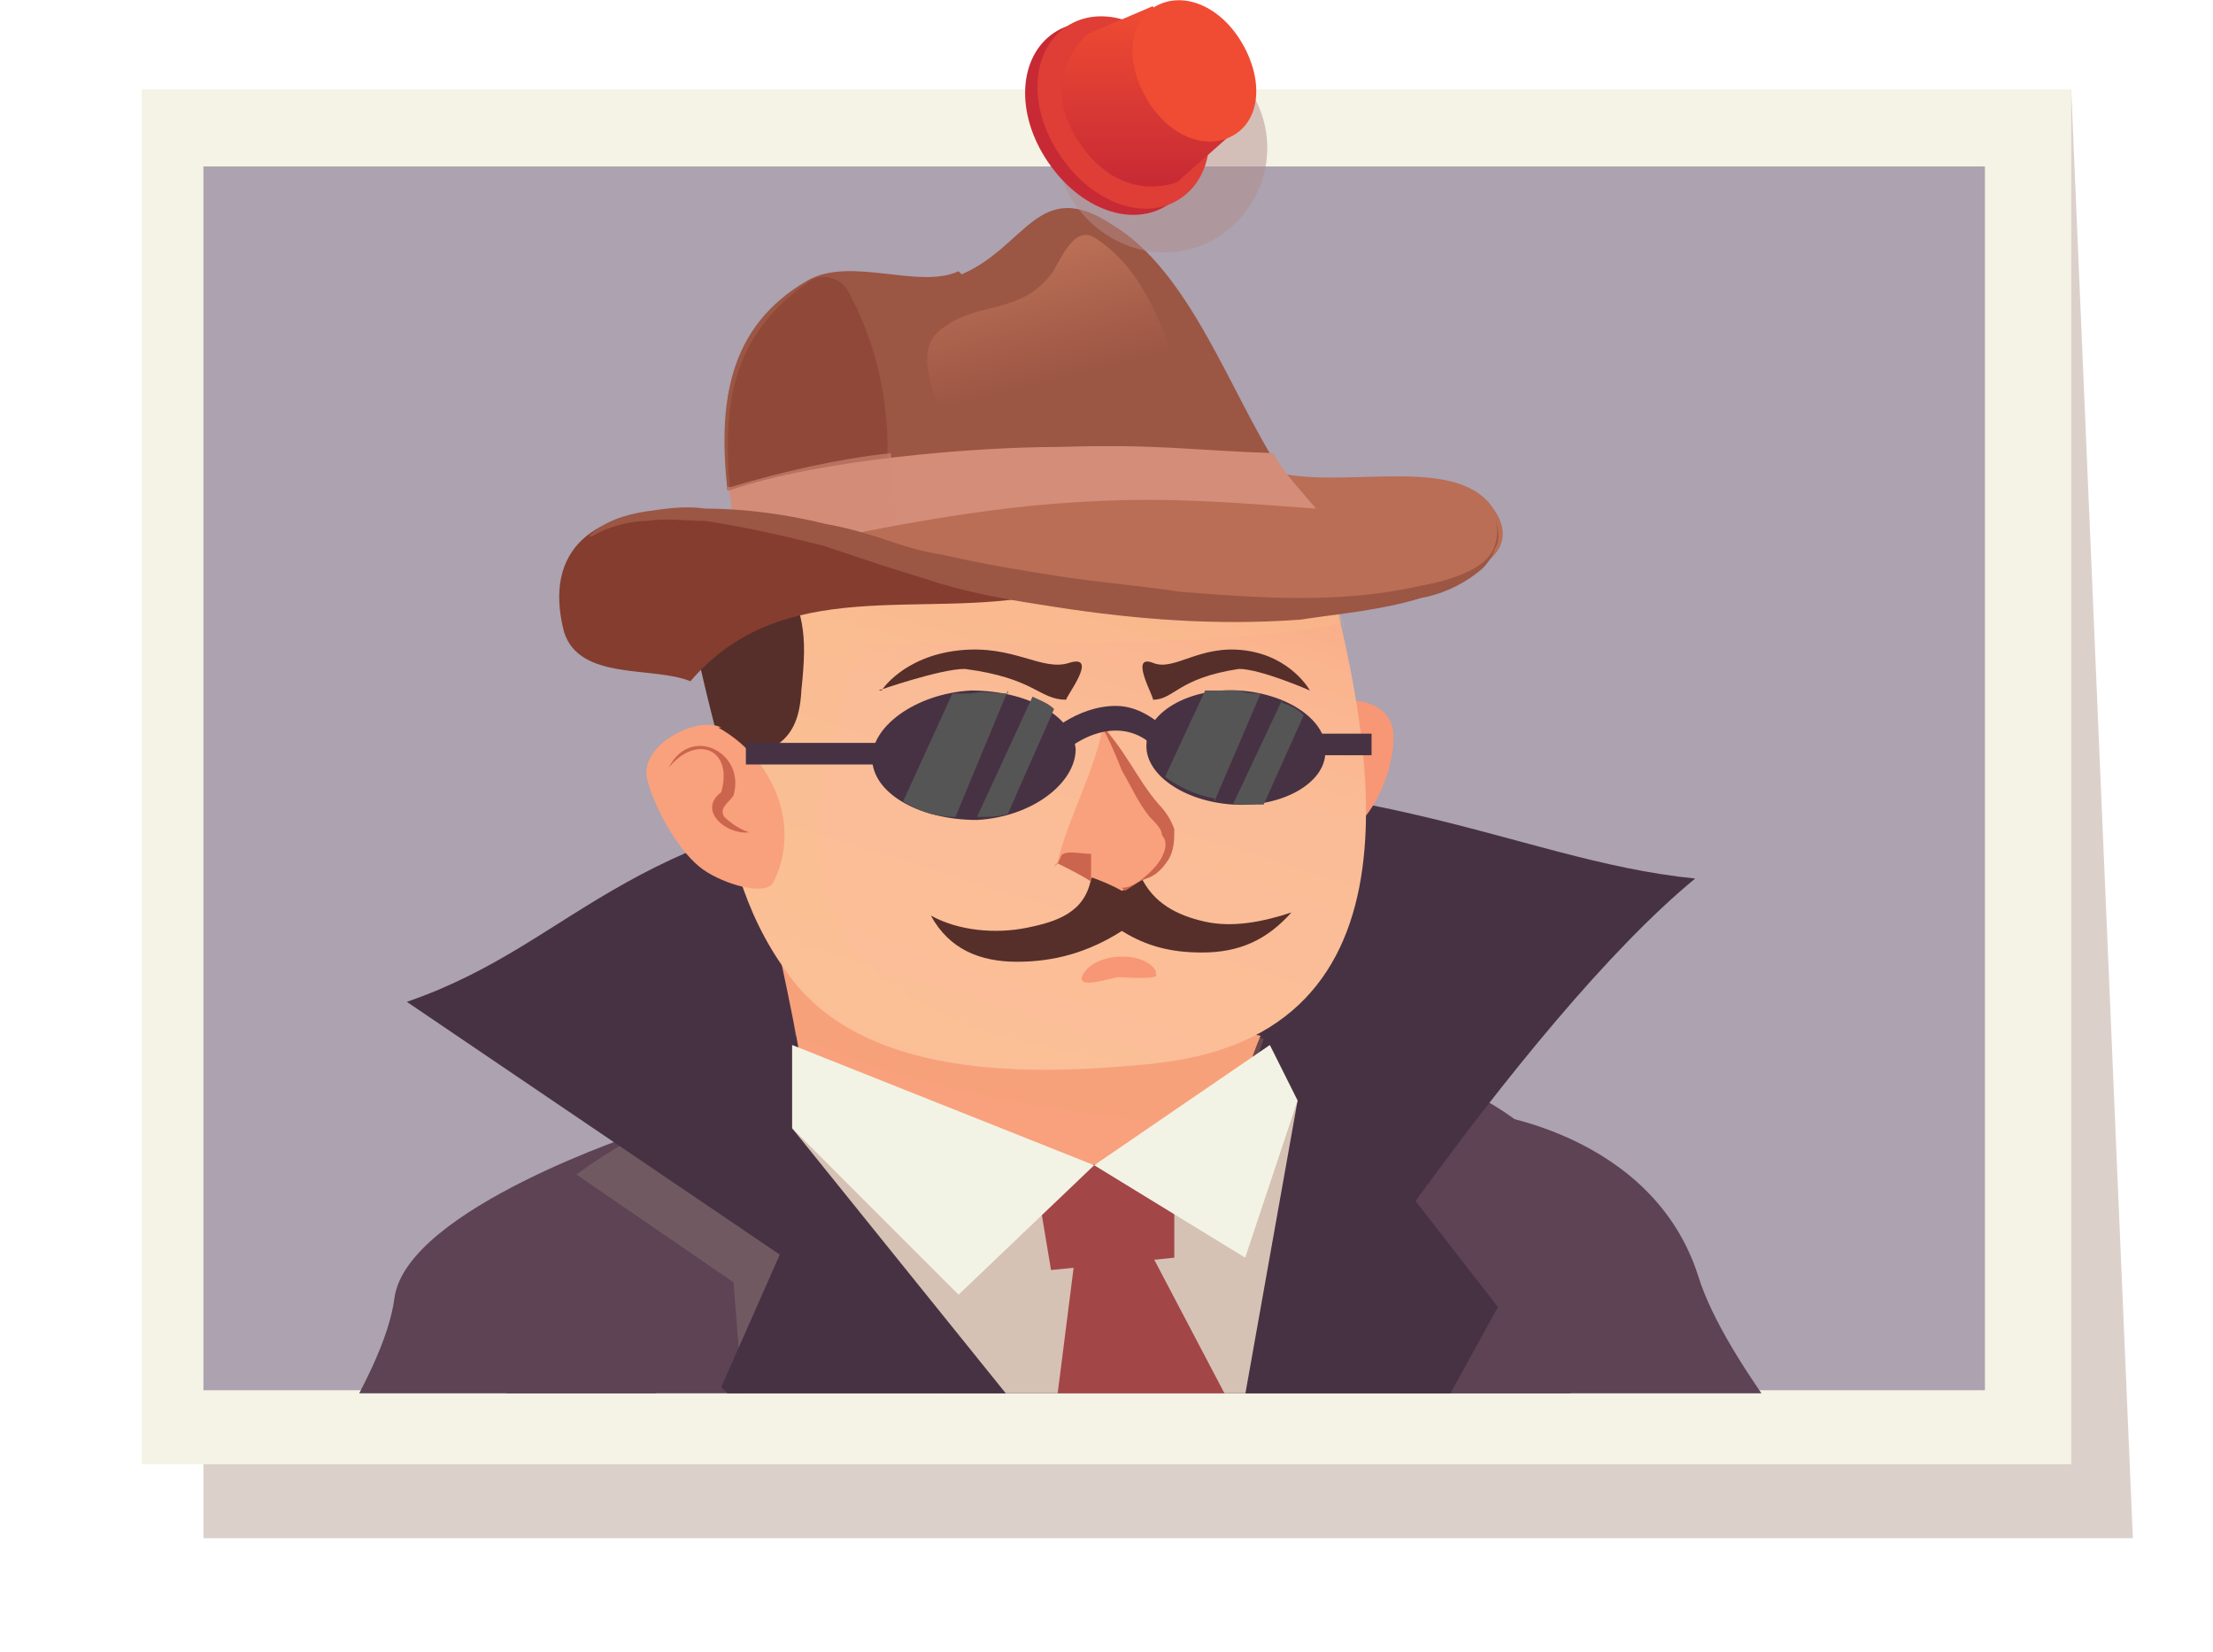 <?xml version="1.0" encoding="UTF-8"?>
<svg xmlns="http://www.w3.org/2000/svg" xmlns:xlink="http://www.w3.org/1999/xlink" version="1.1" viewBox="0 0 71.8 53.6">
  <defs>
    <style>
      .cls-1 {
        fill: #b28d8d;
      }

      .cls-1, .cls-2, .cls-3, .cls-4, .cls-5, .cls-6, .cls-7, .cls-8, .cls-9, .cls-10, .cls-11, .cls-12, .cls-13, .cls-14, .cls-15, .cls-16, .cls-17, .cls-18, .cls-19, .cls-20, .cls-21, .cls-22, .cls-23, .cls-24, .cls-25, .cls-26, .cls-27, .cls-28, .cls-29, .cls-30, .cls-31 {
        stroke-width: 0px;
      }

      .cls-1, .cls-3, .cls-5, .cls-9, .cls-23, .cls-24, .cls-27 {
        mix-blend-mode: multiply;
      }

      .cls-1, .cls-23, .cls-24 {
        opacity: .5;
      }

      .cls-2, .cls-27 {
        fill: #f8a17c;
      }

      .cls-3 {
        fill: #c7b39f;
      }

      .cls-3, .cls-27 {
        opacity: .2;
      }

      .cls-4 {
        fill: #de3e35;
      }

      .cls-5 {
        opacity: .6;
      }

      .cls-5, .cls-25 {
        fill: #d38d78;
      }

      .cls-6 {
        fill: #f79776;
      }

      .cls-32 {
        clip-path: url(#clippath);
      }

      .cls-7 {
        fill: none;
      }

      .cls-8 {
        fill: #d5c2b4;
      }

      .cls-9 {
        fill: #fdc58b;
        opacity: .2;
      }

      .cls-10 {
        fill: url(#linear-gradient);
      }

      .cls-11 {
        fill: #f4f3e5;
      }

      .cls-12 {
        fill: #cb654d;
      }

      .cls-13 {
        fill: #aca2b0;
      }

      .cls-14 {
        fill: #473243;
      }

      .cls-15 {
        fill: #555556;
      }

      .cls-16 {
        fill: #562f2b;
      }

      .cls-17 {
        fill: #f04c33;
      }

      .cls-18 {
        fill: #f3f3e5;
      }

      .cls-19 {
        fill: #c72a34;
      }

      .cls-20 {
        fill: url(#_ÂÁ_Ï_ÌÌ_È_ËÂÌÚ_382);
      }

      .cls-21, .cls-24 {
        fill: #843d2e;
      }

      .cls-22 {
        fill: #9c5644;
      }

      .cls-23 {
        fill: #baa596;
      }

      .cls-26 {
        fill: url(#linear-gradient-2);
      }

      .cls-33 {
        isolation: isolate;
      }

      .cls-28 {
        fill: #e2d2c2;
      }

      .cls-29 {
        fill: #5d4354;
      }

      .cls-30 {
        fill: #a34648;
      }

      .cls-31 {
        fill: #b96e55;
      }
    </style>
    <clipPath id="clippath">
      <rect id="SVGID" class="cls-7" x="4.4" y="4.3" width="62.3" height="40.9"/>
    </clipPath>
    <linearGradient id="linear-gradient" x1="806.2" y1="-25.2" x2="806.2" y2="-46.6" gradientTransform="translate(-747 -180.4) rotate(17.2)" gradientUnits="userSpaceOnUse">
      <stop offset="0" stop-color="#fbbf98"/>
      <stop offset=".5" stop-color="#fabc96"/>
      <stop offset=".7" stop-color="#fab58f"/>
      <stop offset=".9" stop-color="#f8a883"/>
      <stop offset="1" stop-color="#f8a17c"/>
    </linearGradient>
    <linearGradient id="linear-gradient-2" x1="1068.6" y1="790.4" x2="1066.1" y2="787.2" gradientTransform="translate(-621.4 -1143.5) rotate(23.9)" gradientUnits="userSpaceOnUse">
      <stop offset="0" stop-color="#9c5644"/>
      <stop offset="1" stop-color="#b96e55"/>
    </linearGradient>
    <linearGradient id="_ÂÁ_Ï_ÌÌ_È_ËÂÌÚ_382" data-name="¡ÂÁ˚ÏˇÌÌ˚È „‡‰ËÂÌÚ 382" x1="37.2" y1="6" x2="37.2" y2=".2" gradientUnits="userSpaceOnUse">
      <stop offset="0" stop-color="#c72a34"/>
      <stop offset="1" stop-color="#f04c33"/>
    </linearGradient>
  </defs>
  <g class="cls-33">
    <g id="Layer_1" data-name="Layer 1">
      <g>
        <g>
          <polygon class="cls-23" points="69.2 49.9 6.6 49.9 6.6 5.2 67.2 2.9 69.2 49.9"/>
          <rect class="cls-11" x="4.6" y="2.9" width="62.6" height="44.6"/>
          <g>
            <rect class="cls-13" x="6.6" y="5.4" width="57.8" height="39.7" transform="translate(71 50.5) rotate(180)"/>
            <g class="cls-32">
              <g>
                <path class="cls-29" d="M48.1,36.1s5.5.6,7,5.3c1.7,5.5,14.3,17.5,15.5,19.1,3.7,5.2-2.2,13.7-9.1,8.7-5.8-4.2-17.2-20.4-17.2-20.4l3.8-12.8Z"/>
                <path class="cls-29" d="M26.8,34.5c-4.3.8-10.3,4.5-10.4,6.1-.1,1.6.3,16,.6,18.9.3,3,.3,11.3.6,12.8.3,1.5,2.1,5.6,2.1,5.6l32-1.4s3.9-6.5,3.3-8.3c-.5-1.8-3.9-19.8-4-21.8-.1-2,.1-8-1-9.3-1.1-1.4-7.2-5.6-23.2-2.7Z"/>
                <path class="cls-29" d="M20.9,36.7s-7.7,2.5-8.1,5.4C12.1,47.4.8,58.1,0,70.5c-.4,6.4,5.9,8.5,12.3,2.9,6.6-5.7,6.6-11.9,8.3-17.2,1.4-4.3.3-19.5.3-19.5Z"/>
                <g>
                  <path class="cls-3" d="M24.3,35.2c-2,.7-4.1,1.8-5.6,2.9l5.1,3.5.4,5.2,15.7,15.9c-1-4.3-11.8-21.4-15.7-27.4Z"/>
                  <path class="cls-14" d="M45.9,39c2.9-4,6.3-8.2,9.1-10.5-6-.6-10.8-4-23.2-3-11.6,1-12.8,5-18.6,7l12.1,8.2-1.9,4.3,17.7,17.5-.7-5.2,8.2-14.9-2.8-3.6Z"/>
                  <polygon class="cls-28" points="27.2 33.9 28.4 32.5 39.1 32.5 40.2 33 37.9 35.9 30.1 35.9 27.2 33.9"/>
                  <g>
                    <path class="cls-6" d="M42.8,23c.5-.4,2.2-.5,2.4.7.1.9-.4,2.4-1.2,3.1-.3.3-1.1,0-1.4-.3-1-1.4-1.3-2.3.2-3.5Z"/>
                    <path class="cls-2" d="M25.3,31c.3,1.4.6,2.8.8,4.2,3.2.9,6.2,1.8,9.4,2.7,1.5-.7,3.2-1.6,4.7-2.2.2-.7.4-1.4.7-2.1-5.2-1.1-10.4-1.8-15.6-2.6Z"/>
                    <path class="cls-27" d="M37.3,36.3c1.1.1,1.8,0,2.9,0,.2-.9.5-1.7.8-2.6-5.2-1.1-10.4-1.8-15.6-2.6.1.8.3,1.7.4,2.5,3.8,1.7,7.5,2.3,11.6,2.8Z"/>
                    <path class="cls-10" d="M37.4,34.5c9.1-.9,7.2-10.4,5.5-16.6-1.8-6.6-14-.8-19.2-.2-.7,4.6-.9,10.1,1.8,13.8,2.6,3.8,8.8,3.3,12,3Z"/>
                    <path class="cls-16" d="M35.4,28.5c-.2,1.1-1.1,1.4-2.1,1.6-1,.2-2.2.1-3.1-.4.6,1.1,1.6,1.5,2.8,1.5,1.2,0,2.3-.3,3.4-1,.8.5,1.6.7,2.6.7,1.2,0,2.1-.4,2.9-1.3-.9.3-1.9.5-2.8.3s-1.7-.6-2.1-1.5c-.5,0-1,0-1.5,0Z"/>
                    <path class="cls-9" d="M43.6,20.4c-.2-.9-.4-1.8-.7-2.6-.3-1-.8-1.7-1.4-2.2-3.1.1-6.6.1-10.1,0-2.9.7-5.8,1.7-7.7,1.9-.7,4.6-.9,10.1,1.8,13.8,2.3,3.3,7.2,3.4,10.6,3.1-.2-.2-7.6-.6-9.2-5.1-.8-2.4,0-6.3,1.2-8.4,2.2-.2,10.8.3,15.5-.7Z"/>
                    <path class="cls-16" d="M22.3,19.8c.4,1.8.8,3.5,1.3,5.3,1.2-.9,2.3-.7,2.4-2.7.2-1.9.1-2.5-.8-4.3-.6,1.3-2.3.4-2.9,1.7Z"/>
                    <path class="cls-6" d="M37.5,31.5c-.4-.7-2.1-.6-2.4.2-.1.4,1,0,1.2,0,.1,0,1.4.1,1.2-.1Z"/>
                    <path class="cls-2" d="M23.4,23.6c-.8-.4-2.7.6-2.4,1.7.3,1.1,1.1,2.4,1.8,2.9.7.5,2.1.9,2.3.4.9-1.8,0-4-1.8-5Z"/>
                    <path class="cls-2" d="M34.3,28c.8.4,1.4.5,2.1.9.9-.4,2.3-1.4,1.1-2.6-.7-.8-1-1.8-1.7-2.8-.3,1.6-1.1,2.9-1.5,4.5Z"/>
                    <path class="cls-12" d="M36.5,28.9c.5-.3,1-.7,1.2-1.1.1-.2.2-.5,0-.7,0-.2-.2-.4-.4-.6-.4-.5-.6-1-.9-1.5-.2-.5-.4-1-.7-1.5.8.8,1.2,1.8,1.9,2.6.2.2.4.5.5.8,0,.3,0,.7-.2,1-.2.3-.4.5-.7.6-.3.1-.5.3-.8.3Z"/>
                    <path class="cls-12" d="M34.3,28c.4.2.8.4,1.1.6,0-.3,0-.6,0-.9-.3,0-.7-.1-.9,0-.1,0-.1.3-.3.4Z"/>
                    <path class="cls-12" d="M23.5,26.5c-.2-.3.2-.5.3-.7.4-1.4-1.4-2.3-2.1-.9.9-1.1,2.1-.6,1.7.8-.8.6.2,1.4.9,1.3-.3-.1-.6-.3-.8-.5Z"/>
                    <g>
                      <path class="cls-31" d="M26.4,12.8c3.9-2.6,9.9,1,14.2,2.2,2,1.2,6.2-.4,7.7,1.3,2.6,3.1-6.6,3.7-10.2,3.2-2.7-.3-10.6-1.3-14.2-2.8,1.9-.7.6-2.7,2.5-4Z"/>
                      <path class="cls-22" d="M31.2,8.9c2.1-.9,2.5-3.2,4.9-1.6,2.5,1.5,3.8,5.4,5.4,7.9-2.9.7-5.9.7-8.9.7-3,0-6,.3-9,0-.3-2.8,0-5.3,2.6-6.8,1.4-.8,3.6.3,4.9-.3Z"/>
                      <path class="cls-26" d="M30.4,13.2c-.2-.8-.6-1.8,0-2.4,1.2-1.1,2.6-.5,3.7-1.9.3-.4.7-1.6,1.4-1.2,1.9,1.2,2.4,3.6,3.2,5.6-2.8,0-5.6,0-8.4-.2Z"/>
                      <path class="cls-24" d="M27.6,9.6c-.3-.7-1-.7-1.3-.5-2.5,1.7-2.9,3.9-2.6,6.9.9,0,1.5.1,2.4,0,.5,0,1.5,0,2.1,0,.1,0,.3,0,.5,0,.3-2.2-.1-4.5-1.1-6.4Z"/>
                      <path class="cls-25" d="M42.7,16.5c-.5-.6-1-1.1-1.4-1.8-2.8-.1-3.7-.3-7-.2-2.6,0-7.7.4-10.6,1.4,0,.8.2,1.5.4,2.2,3.4-.8,7.4-1.6,10.7-1.8,3-.2,5.1,0,7.9.2Z"/>
                      <path class="cls-5" d="M23.6,15.8c.2.7.3,1.5.5,2.3,1.7-.4,3.3-.7,5-1.2-.1-.7-.1-1.5-.2-2.2-1.8.2-3.5.6-5.2,1.1Z"/>
                      <path class="cls-21" d="M22.4,22.1c-1.2-.5-3.6,0-4.1-1.6-.7-2.7,1-4,3.9-3.9,3.4,0,8,1.7,11.6,2.7-3.9.8-8.4-.7-11.4,2.8Z"/>
                      <path class="cls-22" d="M19.1,17.4c.5-.5,1.2-.7,1.8-.8.7-.1,1.3-.2,2-.1,1.3,0,2.7.2,3.9.5.6.1,1.3.3,1.9.5.6.2,1.2.4,1.9.5,1.3.3,2.5.5,3.8.7,1.3.2,2.6.3,3.9.5,1.3.1,2.6.2,3.9.2,1.3,0,2.6-.1,3.9-.4.6-.1,1.3-.3,1.8-.6.3-.2.5-.4.6-.7.1-.3.1-.6,0-.9.1.3.2.7,0,1-.1.3-.3.6-.6.8-.5.4-1.2.7-1.8.8-1.3.4-2.6.5-3.9.7-2.7.2-5.3,0-7.9-.4-1.3-.2-2.6-.4-3.9-.8-.6-.2-1.3-.4-1.9-.6-.6-.2-1.2-.4-1.8-.6-1.2-.3-2.5-.6-3.8-.8-.6,0-1.3-.1-1.9,0-.6,0-1.3.2-1.8.5Z"/>
                    </g>
                    <path class="cls-14" d="M34.9,24.3c0,1.1-1.4,2.2-3.2,2.3-1.8,0-3.3-.8-3.4-1.9s1.4-2.2,3.2-2.3c1.8,0,3.3.8,3.4,1.9Z"/>
                    <path class="cls-14" d="M43,24.4c0,1-1.4,1.8-3,1.7-1.6-.1-2.9-1-2.8-2,0-1,1.4-1.8,3-1.7,1.6.1,2.9,1,2.8,2Z"/>
                    <path class="cls-14" d="M34.4,24.4l-.5-.5s1-1,2.3-1c.7,0,1.3.4,1.9,1l-.5.5c-.4-.5-.9-.7-1.4-.7-1,0-1.8.8-1.8.8Z"/>
                    <rect class="cls-14" x="24.2" y="24.1" width="4.7" height=".7"/>
                    <rect class="cls-14" x="42.7" y="23.8" width="1.8" height=".7"/>
                    <path class="cls-16" d="M28.6,22.4s.7-1.1,2.5-1.3c1.8-.2,2.7.7,3.6.4,1-.3-.2,1.2-.1,1.2-.9,0-1-.7-3.3-1-.8,0-2.8.7-2.8.7Z"/>
                    <path class="cls-16" d="M42.5,22.4s-.6-1.1-2.1-1.3c-1.5-.2-2.3.7-3,.4-.8-.3.1,1.2,0,1.2.7,0,.8-.7,2.8-1,.7,0,2.3.7,2.3.7Z"/>
                    <g>
                      <path class="cls-15" d="M31.6,26.5c0,0,.1,0,.2,0,.3,0,.6,0,.9-.1l1.5-3.4c-.2-.2-.5-.3-.7-.4l-1.8,3.9Z"/>
                      <path class="cls-15" d="M32.7,22.5c-.4,0-.8-.1-1.2,0-.2,0-.4,0-.6,0l-1.6,3.5c.5.3,1,.5,1.7.5l1.7-4.1Z"/>
                    </g>
                    <g>
                      <path class="cls-15" d="M41.6,22.7l-1.6,3.4c.4,0,.7,0,1,0l1.3-2.9c-.2-.2-.4-.3-.7-.4Z"/>
                      <path class="cls-15" d="M39.4,26l1.5-3.5c-.2,0-.5,0-.7-.1-.4,0-.7,0-1.1,0l-1.3,2.8c.4.3,1,.6,1.6.7Z"/>
                    </g>
                  </g>
                  <polygon class="cls-8" points="25.7 36.6 39 53.1 42.1 35.7 35.5 37.8 25.7 36.6"/>
                  <polygon class="cls-30" points="33.6 38.2 34.1 41.2 38.1 40.8 38.1 37.2 33.6 38.2"/>
                  <polygon class="cls-18" points="25.7 33.9 35.5 37.8 31.1 42 25.7 36.6 25.7 33.9"/>
                  <polygon class="cls-18" points="41.2 33.9 35.5 37.8 40.4 40.8 42.1 35.7 41.2 33.9"/>
                  <polygon class="cls-30" points="34.9 40.6 34.1 46.9 39.1 53.4 40.2 46.1 37.1 40.2 34.9 40.6"/>
                </g>
              </g>
            </g>
          </g>
        </g>
        <g>
          <path class="cls-1" d="M39.5,7.7c-1.6,1-3.7.4-4.7-1.2-1-1.6-.5-3.7,1.1-4.7,1.6-1,3.7-.4,4.7,1.2,1,1.6.5,3.7-1.1,4.7Z"/>
          <path class="cls-19" d="M37.8,6.7c-1.2.7-2.9,0-3.9-1.6-1-1.6-.8-3.4.4-4.1,1.2-.7,2.9,0,3.9,1.6,1,1.6.8,3.4-.4,4.1Z"/>
          <path class="cls-4" d="M38.2,6.5c-1.2.7-2.9,0-3.9-1.6-1-1.6-.8-3.4.4-4.1,1.2-.7,2.9,0,3.9,1.6,1,1.6.8,3.4-.4,4.1Z"/>
          <path class="cls-20" d="M37.4.2l-2.1.9s-1.7,1.4-.3,3.5c1.4,2.1,3.2,1.3,3.2,1.3l1.7-1.5L37.4.2Z"/>
          <path class="cls-17" d="M40,4.4c-.9.5-2.1,0-2.8-1.2-.7-1.2-.6-2.5.3-3,.9-.5,2.1,0,2.8,1.2.7,1.2.6,2.5-.3,3Z"/>
        </g>
      </g>
    </g>
  </g>
</svg>